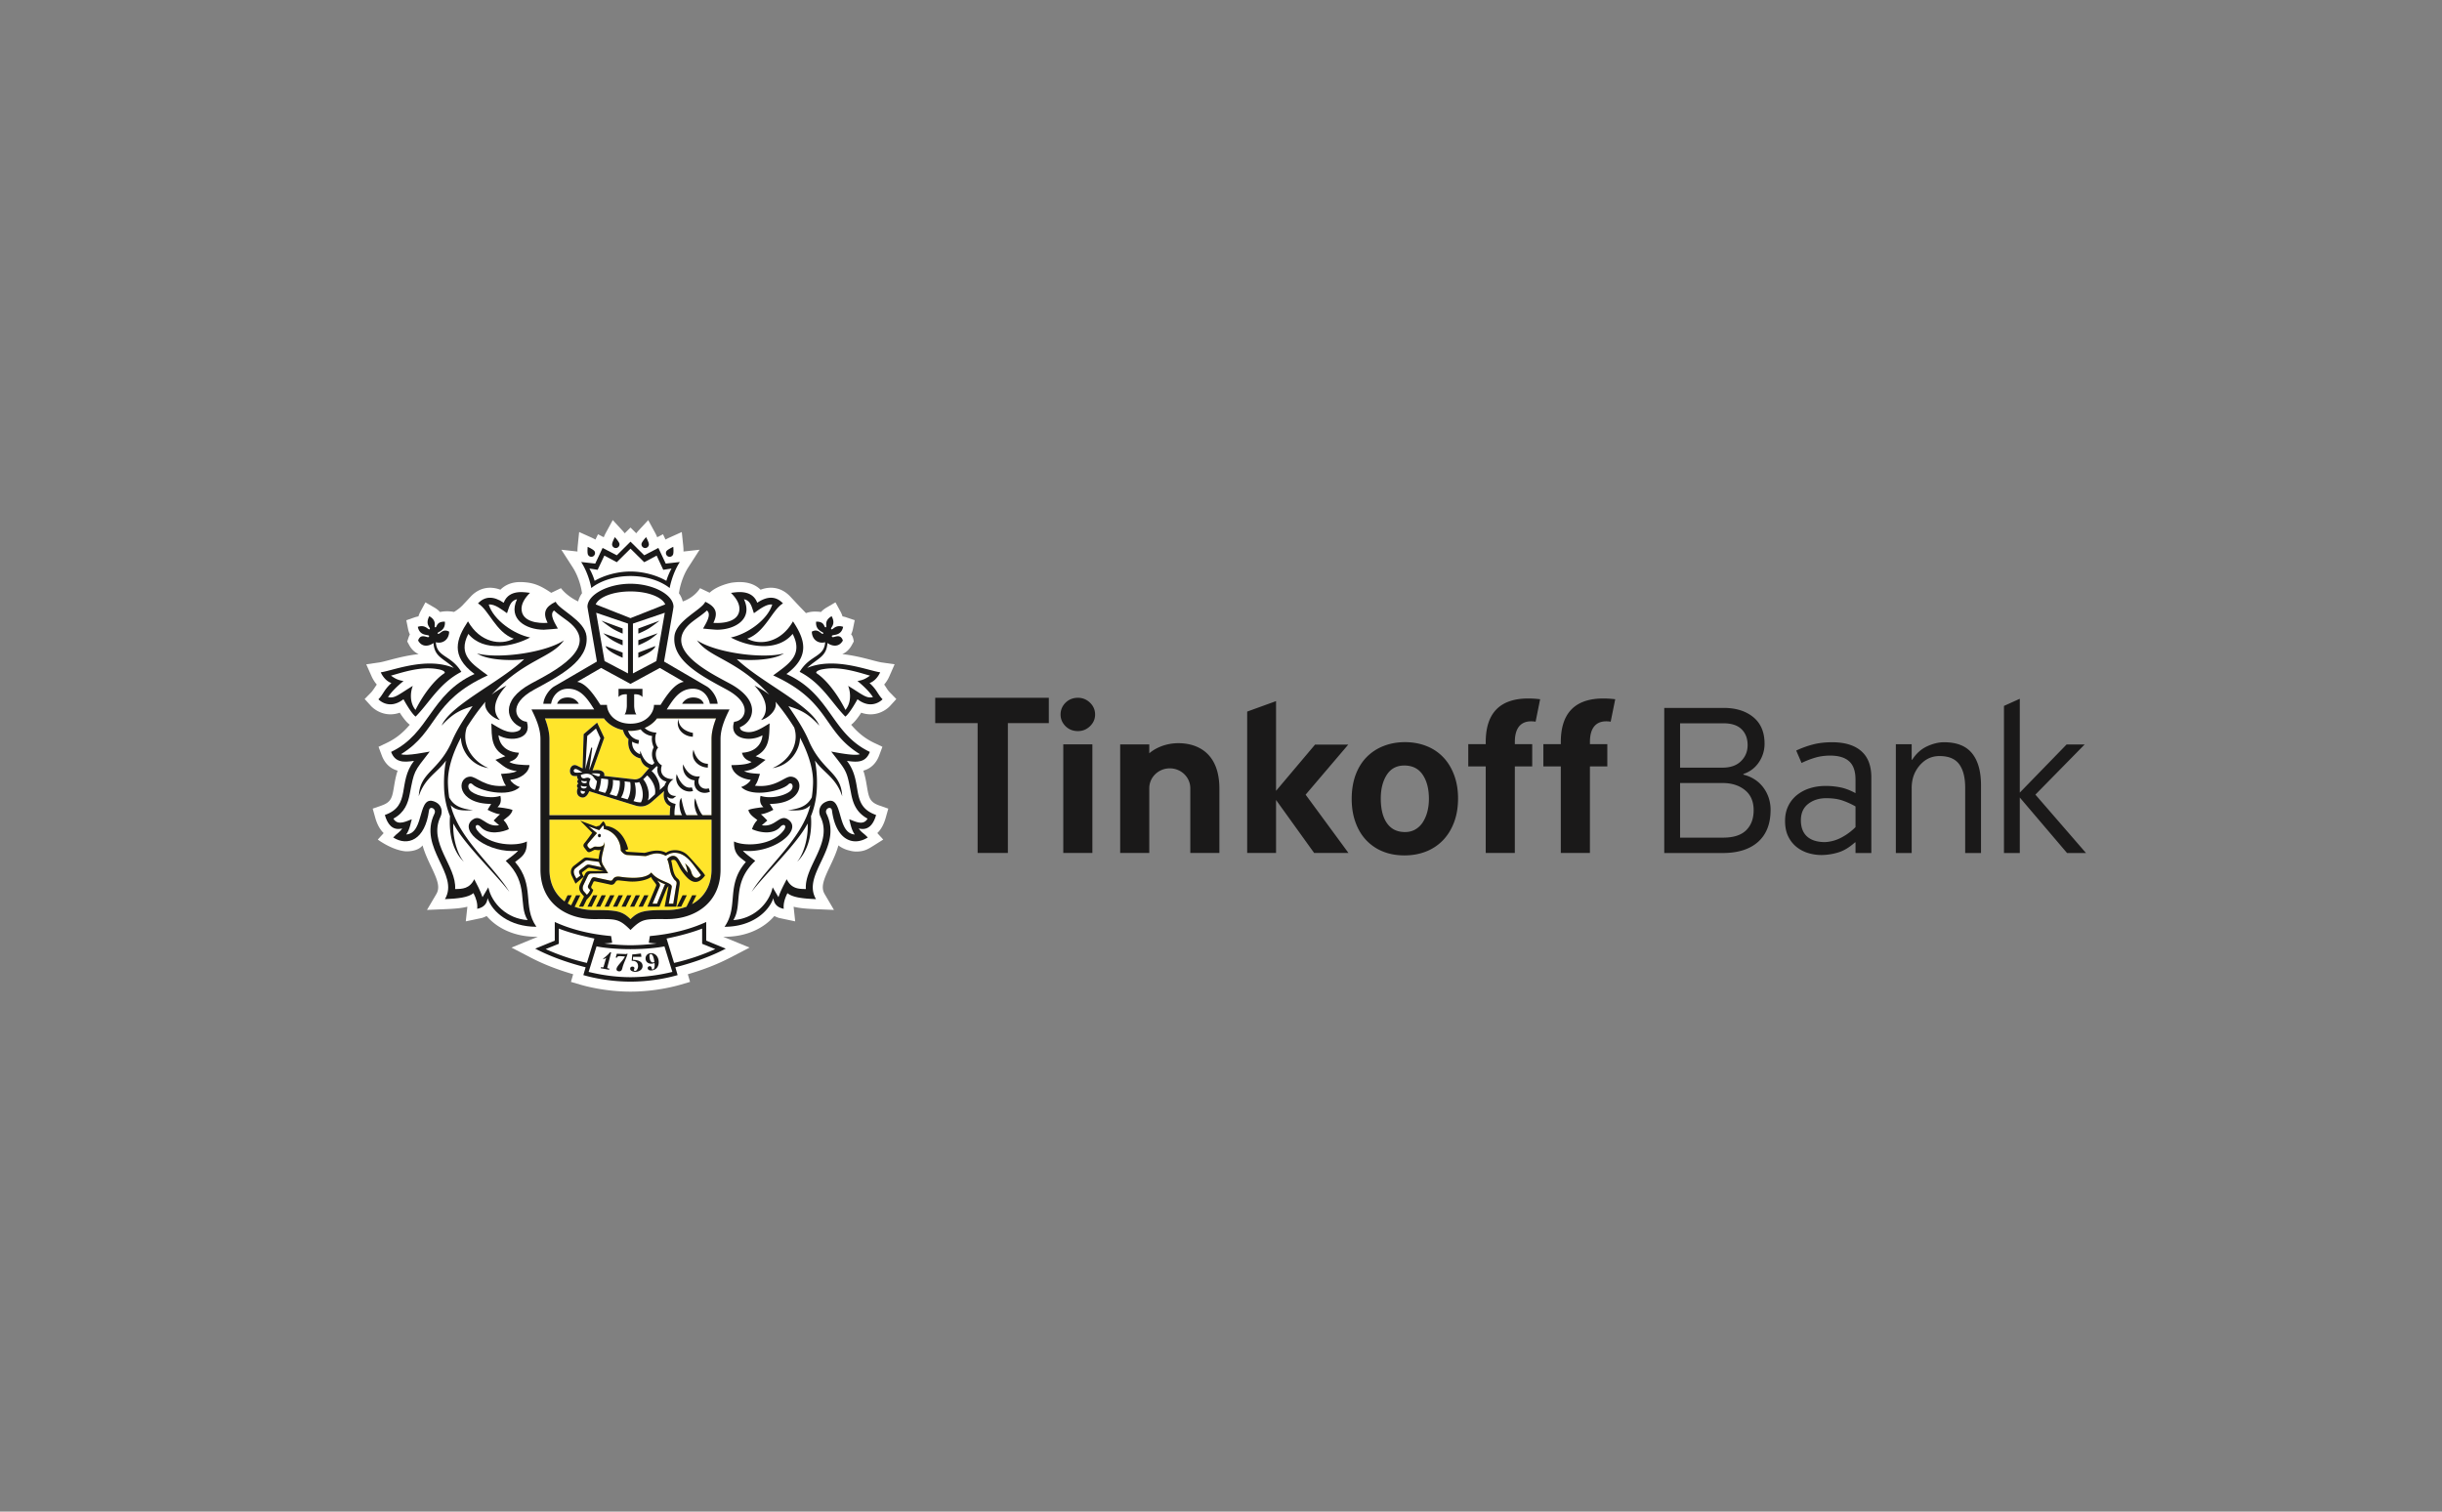 <svg xmlns="http://www.w3.org/2000/svg" width="378" height="234">
  <rect width="100%" height="100%" fill="#808080" stroke="none"/>
  <g fill="none" fill-rule="evenodd">
    <path d="M0 0h378v234H0z"/>
    <g fill-rule="nonzero">
      <path fill="#1A1919" d="M260.062 121.213v8.453h6.665c1.597 0 2.783-.379 3.558-1.138.775-.76 1.163-1.795 1.163-3.106 0-1.356-.451-2.398-1.354-3.122-.902-.725-2.048-1.087-3.437-1.087h-6.595zm0-9.247v6.866h6.577c1.223 0 2.175-.336 2.855-1.008.681-.671 1.022-1.497 1.022-2.476 0-1.025-.311-1.845-.935-2.46-.623-.615-1.557-.922-2.804-.922h-6.715zm14.008 13.412c0 2.142-.644 3.79-1.932 4.941-1.288 1.152-3.117 1.728-5.486 1.728h-9.041v-22.462h9.199c1.89 0 3.418.476 4.583 1.428 1.163.954 1.746 2.325 1.746 4.117a5.051 5.051 0 0 1-.872 2.858c-.581.873-1.383 1.482-2.406 1.826v.103a5.472 5.472 0 0 1 1.673.691c.518.323.967.726 1.346 1.21.379.484.673 1.025.88 1.625a5.88 5.88 0 0 1 .31 1.935zm13.146-.543a11.722 11.722 0 0 0-2.062-.931c-.687-.23-1.513-.345-2.474-.345-1.1 0-2.028.294-2.784.88-.755.586-1.134 1.432-1.134 2.536s.321 1.944.962 2.519c.642.575 1.57.863 2.784.863a6.003 6.003 0 0 0 2.56-.725 9.082 9.082 0 0 0 2.148-1.588v-3.209zm-3.623-9.936c1.955 0 3.456.453 4.503 1.363 1.047.908 1.57 2.271 1.57 4.088v11.697h-2.45v-1.656h-.069c-.897.805-1.789 1.334-2.674 1.587a9.236 9.236 0 0 1-2.536.38 7.096 7.096 0 0 1-2.001-.293 5.328 5.328 0 0 1-1.812-.928 4.73 4.73 0 0 1-1.311-1.634c-.334-.665-.5-1.479-.5-2.441 0-.826.155-1.571.465-2.236a4.883 4.883 0 0 1 1.312-1.703 5.986 5.986 0 0 1 2.001-1.083c.77-.252 1.616-.378 2.536-.378.736 0 1.478.073 2.226.219.747.147 1.535.446 2.363.898v-2.087c0-1.3-.326-2.244-.98-2.836-.652-.591-1.631-.888-2.937-.888-.825 0-1.592.104-2.302.311-.711.207-1.421.483-2.131.828l-.828-1.919a14.547 14.547 0 0 1 2.553-.933c.897-.238 1.898-.356 3.002-.356zm23.049 17.148h-2.45v-10.109c0-1.588-.311-2.801-.931-3.641-.622-.84-1.634-1.26-3.037-1.26-1.035 0-1.921.34-2.657 1.018a5.027 5.027 0 0 0-1.484 2.467 6.113 6.113 0 0 0-.172 1.484v10.041h-2.45v-16.838h2.45v2.38l.069.035c.619-.966 1.386-1.661 2.304-2.087.917-.426 1.8-.638 2.649-.638 1.948 0 3.387.569 4.316 1.707.928 1.139 1.393 2.79 1.393 4.951v10.49m8.419-9.04l7.625-7.764h-2.795l-7.245 7.453V108.17l-2.45 1.104v22.773h2.45v-8.592l7.315 8.592h2.933l-7.833-9.04m-170.296-11.068h6.563v20.099h4.682v-20.099h6.34v-3.921h-17.585v3.921m63.931 3.327h-5.138l-6.037 7.156v-13.889l-4.469 1.62v21.885h4.469v-8.2l5.896 8.2h5.314l-6.632-9.023 6.597-7.749m12.241 10.4a5.642 5.642 0 0 1-.712 1.636 3.373 3.373 0 0 1-1.159 1.102c-.465.265-.992.397-1.587.397-1.213 0-2.139-.456-2.781-1.36-.643-.906-.965-2.187-.965-3.843 0-1.467.312-2.686.927-3.648.623-.966 1.522-1.447 2.712-1.447 1.26 0 2.21.477 2.85 1.429.644.954.962 2.199.962 3.738 0 .711-.082 1.375-.247 1.996m2.471-8.438a7.18 7.18 0 0 0-2.603-1.739c-1.013-.402-2.122-.605-3.326-.605-1.205 0-2.314.203-3.328.605a7.46 7.46 0 0 0-2.62 1.721c-.728.747-1.297 1.667-1.7 2.755-.398 1.089-.601 2.326-.601 3.705 0 1.331.195 2.536.586 3.615.388 1.081.936 1.999 1.646 2.757a7.254 7.254 0 0 0 2.566 1.756c1.002.412 2.13.619 3.38.619 1.202 0 2.311-.202 3.328-.602a7.377 7.377 0 0 0 2.619-1.739c.732-.761 1.305-1.684 1.717-2.774.413-1.089.622-2.326.622-3.704 0-1.328-.203-2.537-.606-3.614-.399-1.079-.96-1.998-1.68-2.756m-56.55-9.211c-.765 0-1.404.257-1.921.759-.508.51-.77 1.12-.77 1.838 0 .694.262 1.29.77 1.803.517.504 1.156.757 1.921.757.717 0 1.338-.253 1.864-.757.527-.513.79-1.109.79-1.803 0-.718-.263-1.328-.79-1.838-.526-.502-1.147-.759-1.864-.759m-2.272 24.021h4.505v-16.814h-4.505zm18.439-16.97c-3.275-.242-5.127 1.548-5.127 1.548v-1.384h-4.505v16.806h4.505v-10.016c0-1.701 1.422-3.082 3.176-3.082 1.753 0 3.175 1.381 3.175 3.082v10.016h4.503v-9.946c0-5.271-3.06-6.827-5.727-7.024m46.953-.184v.311h-2.701v3.446h2.701v13.397h4.504s0-8.064.002-13.397h2.69v-3.446h-2.688v-.351c0-2.32 1.086-3.461 3.213-3.126l.701-3.478c-6.851-.817-8.422 2.829-8.422 6.644m11.622 0v.311h-2.699v3.446h2.699v13.397h4.507l.001-13.397h2.691v-3.446h-2.689v-.351c0-2.32 1.086-3.461 3.211-3.126l.703-3.478c-6.852-.817-8.424 2.829-8.424 6.644"/>
      <path fill="#D0D5D6" d="M75.579 137.357l-.9 1.527c-.321-1.006-.903-2.05-1.278-2.788-.72 1.486-1.861 1.516-2.958 1.524.242-3.561-4.229-7.142-2.264-11.204.392-.813.138-1.807-.709-2.233-3-1.524-1.611 4.798-4.609 4.988.574-.717.791-2.218.877-2.348-.638.166-2.166 1.136-2.852-.107 1.752-.954 2.256-2.389 2.531-3.83.349-1.823.509-2.667.864-3.417.369-.801.961-1.495 2.227-3.137-.3.046-3.675.756-4.431.402 5.833-3.582 4.518-8.138 13.416-12.199-2.332-1.732-4.719-3.113-3.008-6.424 2.437 2.928 7.069 1.915 9.57.554-2.472-.495-5.656-2.671-6.414-5.095.933-.144 2.139.866 2.834 1.337.334-.894.467-1.935 1.551-2.161-1.445 3.097 1.412 4.707 4.137 4.72.421 0 2.184-.175 2.184-.175-.28-.58-1.42-2.162-.591-2.803.666.626 1.46 1.125 2.185 1.68 5.298 4.1-2.519 7.902-5.717 9.627-5.019 2.712-3.676 5.937-1.579 6.762-.009.367-.234.528-.582.641-1.466.49-2.843-.556-4.012-1.227.071 2.024-.067 3.969 2.169 5.083l-1.542.564c1.326 1.006 1.729 1.54 3.326 1.748-.746.361-1.671.355-2.463.429.2.561.365 1.319.784 1.822-3.268.387-4.575-1.478-5.585-1.401-2.155.16-2.021 4.217 3.283 4.223l-.55.907s1.006.587 1.925.7c-.352.285-.693.67-.989.964l.847.729c-2.164.389-2.778-1.914-4.181-.803-2.142 1.697 2.58 5.28 7.108 4.745-.381.487-1.443 1.203-1.904 1.576 3.691 3.486 1.87 6.767 3.388 9.171-3.18-.211-5.537-2.546-6.088-5.071m4.148-3.92c1.024-.814 1.87-1.22 1.83-3.183-1.537.784-5.899.743-7.72-1.766-.516-.712.034-1.071.533-.51 1.246 1.414 3.556.773 4.399.364-.133-.484-.508-1.118-.823-1.389.315-.312 1.207-.772 1.391-1.568-.479-.259-2.329-.444-2.329-.444.298-.284.668-.685.447-1.744-1.89.581-4.225-.207-4.756-.908-.522-.687.012-1.332.448-.879.942.991 5.585 2.124 7.313.403-.642-.176-1.349-.75-1.478-1.104 1.598-.16 2.874-1.104 2.978-2.28-.884 0-2.553-.064-3.121-.492.767-.283 1.249-.561 1.491-1.418-2.923-.177-3.154-2.348-3.169-2.708 1.902 1.098 5.253.612 4.387-2.093-1.58-.084-3.178-2.647 1.177-5.004 3.957-2.14 8.46-4.45 8.064-8.254-.26-2.431-4.268-4.093-4.776-5.325-1.672.796-2.011 1.72-1.256 3.268 0 0-3.724.371-4.018-1.922-.129-1.029.558-1.992 1.295-2.726-.417 0-3.225-.751-4.071 1.536-1.576-1.074-2.92-1.035-3.981.098 1.692 1.006 2.741 4.449 5.537 5.466-1.99 1.08-5.207.626-7.085-2.687-1.776 2.677-2.798 5.327 1.01 8.156-6.933 3.157-6.883 9.186-12.913 12.06.613 1.643 1.903 1.643 3.545 1.386-2.608 3.389-.386 6.933-4.512 8.383.385 1.381 1.16 2.482 2.684 2.079-.434.676-.719.661-1.393 1.404 2.256 1.421 4.932.391 5.538-4.166.109-.813 1.23-.305.841.493-2.572 5.319 3.932 9.319 1.631 13.221 2.031-.085 3.574-.242 4.423-.929.413.819.66 1.63.572 2.429 1.12-.227 1.529-.893 1.606-1.649.735 2.139 3.36 4.428 7.563 4.428-2.229-3.173-.154-6.396-3.302-10.026"/>
      <path fill="#D0D5D6" d="M69.759 124.638c.765.799 1.695.881 3.457.769-1.936-.233-3.022-.704-3.696-1.989a18.707 18.707 0 0 1-.194-2.13c-.06-2.036.61-4.462 2.018-7.117-.01 1.666 1.312 4.285 4.257 4.721-2.65-1.158-4.205-3.766-3.358-6.288a38.345 38.345 0 0 1 1.87-2.717c.35-.447.689-.877 1.022-1.278-.357 1.288 1.201 2.618 2.243 2.84-.566-.551-1.777-2.342 1.021-5.335-.782.368-1.645.891-2.299 1.404 5.086-5.496 9.264-5.649 11.185-8.413-2.782 1.901-10.145 2.927-13.453 2.029 1.826 1.221 6.227 1.109 7.302.882-3.589 3.489-11.424 7.091-12.78 10.298 1.91-2.094 3.143-2.478 4.795-3.018-1.301 1.942-2.473 3.651-3.281 5.632-2.084 4.527-4.872 4.584-5.055 8.319.951-2.894 2.88-3.627 4.218-5.528-.237 1.214-.346 2.558-.304 4.113.047 1.689.385 3.173.922 4.5-.136 1.847.029 4.999 2.145 7.08-1.438-1.821-1.747-4.779-1.619-5.933 1.656 3.197 6.381 7.611 8.664 10.579-2.283-3.816-7.881-8.275-9.08-13.42m52.281-15.342c1.646.542 2.886.924 4.793 3.018-1.354-3.207-9.195-6.81-12.784-10.299 1.08.227 5.479.34 7.305-.881-3.305.898-10.671-.128-13.454-2.029 1.923 2.764 6.099 2.918 11.186 8.413a12.64 12.64 0 0 0-2.3-1.404c2.796 2.993 1.588 4.781 1.021 5.335 1.043-.222 2.599-1.55 2.244-2.84.334.401.676.831 1.022 1.278.7.924 1.318 1.834 1.869 2.717.848 2.522-.712 5.13-3.354 6.288 2.945-.435 4.267-3.055 4.252-4.721 1.408 2.655 2.083 5.081 2.019 7.117a18.723 18.723 0 0 1-.192 2.13c-.677 1.285-1.763 1.757-3.692 1.989 1.758.112 2.682.03 3.456-.769-1.203 5.145-6.8 9.602-9.084 13.42 2.284-2.968 7.003-7.382 8.664-10.579.129 1.154-.181 4.112-1.615 5.933 2.112-2.081 2.277-5.233 2.142-7.081.535-1.328.869-2.81.92-4.499.05-1.555-.067-2.899-.303-4.113 1.338 1.901 3.267 2.634 4.219 5.528-.18-3.735-2.969-3.792-5.057-8.319-.805-1.981-1.974-3.69-3.277-5.632"/>
      <path fill="#D0D5D6" d="M131.457 126.823c.08.13.292 1.631.867 2.349-3-.191-1.607-6.513-4.608-4.989-.847.426-1.1 1.42-.706 2.233 1.963 4.062-2.51 7.643-2.259 11.204-1.105-.008-2.253-.038-2.969-1.524-.37.738-.957 1.782-1.275 2.788l-.898-1.527c-.556 2.525-2.912 4.861-6.089 5.071 1.509-2.404-.303-5.685 3.387-9.171-.462-.37-1.521-1.089-1.904-1.576 4.531.535 9.253-3.048 7.107-4.745-1.401-1.111-2.019 1.192-4.178.803l.846-.729c-.295-.296-.641-.678-.99-.964.922-.113 1.925-.7 1.925-.7l-.55-.907c5.306-.006 5.432-4.063 3.286-4.223-1.009-.077-2.322 1.79-5.587 1.402.413-.504.582-1.264.785-1.823-.786-.074-1.72-.068-2.463-.429 1.597-.209 1.998-.742 3.324-1.748l-1.537-.564c2.232-1.114 2.096-3.06 2.162-5.083-1.164.673-2.547 1.717-4.007 1.227-.348-.113-.575-.274-.584-.641 2.097-.825 3.433-4.05-1.579-6.762-3.196-1.725-11.017-5.527-5.717-9.628.724-.554 1.514-1.053 2.181-1.679.831.641-.305 2.223-.59 2.803 0 0 1.762.177 2.18.177 2.732-.015 5.594-1.627 4.146-4.722 1.084.226 1.212 1.267 1.543 2.161.697-.471 1.905-1.481 2.84-1.337-.759 2.424-3.939 4.6-6.413 5.095 2.498 1.361 7.131 2.374 9.567-.554 1.711 3.311-.672 4.692-3.008 6.426 8.897 4.059 7.585 8.613 13.42 12.197-.754.354-4.136-.358-4.438-.402 1.273 1.642 1.866 2.336 2.235 3.137.353.75.509 1.592.858 3.417.279 1.441.783 2.876 2.532 3.828-.685 1.245-2.212.275-2.842.109m-.347-9.053c1.641.255 2.932.255 3.545-1.388-6.031-2.872-5.981-8.901-12.915-12.058 3.811-2.829 2.784-5.479 1.015-8.157-1.876 3.314-5.104 3.768-7.084 2.688 2.792-1.017 3.844-4.46 5.534-5.466-1.057-1.133-2.41-1.172-3.98-.098-.854-2.289-3.654-1.536-4.075-1.536.733.733 1.428 1.697 1.297 2.726-.29 2.293-4.016 1.924-4.016 1.924.75-1.55.417-2.474-1.255-3.27-.513 1.233-4.516 2.894-4.773 5.324-.401 3.805 4.103 6.115 8.06 8.255 4.355 2.357 2.756 4.92 1.179 5.004-.875 2.705 2.479 3.191 4.383 2.093-.009.36-.249 2.531-3.172 2.708.246.857.727 1.135 1.495 1.42-.573.426-2.238.49-3.123.49.107 1.176 1.383 2.118 2.981 2.277-.128.355-.837.931-1.478 1.107 1.727 1.721 6.367.588 7.312-.403.432-.453.963.192.449.878-.535.702-2.868 1.49-4.758.909-.217 1.059.149 1.46.444 1.744 0 0-1.849.185-2.327.444.18.796 1.078 1.256 1.392 1.568-.314.271-.688.905-.822 1.389.847.409 3.158 1.049 4.395-.364.505-.561 1.053-.203.541.51-1.826 2.509-6.185 2.549-7.725 1.766-.043 1.963.805 2.369 1.83 3.184-3.149 3.629-1.07 6.852-3.299 10.025 4.197 0 6.825-2.289 7.562-4.428.081.756.484 1.422 1.604 1.649-.086-.799.163-1.61.569-2.429.852.687 2.401.844 4.424.929-2.297-3.902 4.208-7.902 1.63-13.221-.383-.799.737-1.306.845-.493.603 4.557 3.282 5.587 5.54 4.166-.681-.743-.96-.728-1.393-1.404 1.519.403 2.295-.698 2.685-2.079-4.128-1.45-1.907-4.995-4.516-8.383m-41.988 16.595l1.24-.941c.22-.168.361-.274.615-.241l1.747.229c.095.42.374.83.374.83l-1.858-.392c-.263-.031-.34-.018-.588.159l-.879.665c-.174.138-.179.352-.081.565l.143.307-.616.465-.234-.443c-.239-.473-.255-.903.137-1.203m2.839-3.284l-.324.171c-.222.129-.336.187-.529-.056l-.141-.176c-.068-.083-.092-.292.052-.448l1.383-1.615-1.276-1.046 1.625.599.594-.741c.174.15.113.578.113.578.658 0 2.569.949 2.642 3.328 0 0 .431.639.982.673l2.815.17c.465 0 1.632-.889 3.132-.048.379-.23.785-.412 1.202-.458 1.32-.098 2.293.823 3.018 1.749a49.711 49.711 0 0 1 1.254 1.699c-.311.37-.62.495-.877.401-.392-.198-.516-.514-.64-.949-.197-.691-.958-1.282-.958-1.282.257.465.312.991.435 1.473-1.099-1.087-1.308-2.419-2.076-2.6-.342-.085-.735.059-1.105.487.389.898.37 1.943.766 2.639.302.523.364.569.501.684.325.233.139.65.09.956l-.417 2.614h-.701l.462-2.559c.141-.778-2.047-.778-3.167-2.264-.955 1.114-3.632.835-4.789.661-.467-.068-.922-.04-1.18.421-.149.26-.403.182-.556.144l-2.111-.456c-.371-.086-.531-.012-.696.328l-.424.875c-.093.205-.089.353.079.517l.202.215c-.12.422-.502.74-.502.74l-.462-.518c-.223-.262-.234-.644-.056-1.015l.683-1.424c.08-.156.224-.329.514-.329l2.613-.043-.801-1.302c-.597-.979.392-2.72.245-3.543-.074 1.104-1.406.599-1.614.75m10.872 6.023l-1.127 2.779h-.701l1.126-2.691c.117-.346-.104-.51-.385-.891a8.16 8.16 0 0 0 1.225.586c-.046.076-.098.121-.138.217m-13.748-.315l1.268-1.075-.193-.388c-.138-.273-.064-.294.084-.401l.666-.499c.156-.128.318-.113.511-.067l2.009.473h-2.12c-.493.032-.636.221-.809.582l-.148.3-.546 1.12c-.186.386-.281.899.205 1.482l.386.456-.781 1.584h.659l.539-1.101c.043-.039.843-.765 1.01-1.522-.228-.185-.393-.317-.266-.581l.246-.523c.078-.175.107-.247.34-.199l2.112.457c.263.07.649.186.93-.237.291-.443.329-.394.999-.326l1.077.113c1.472.14 2.941-.23 3.515-.683.199.458.597.808.784 1.163.068.131-.045.318-.137.55l-1.209 2.889h1.864l1.056-2.64c.098-.249.239-.451.351-.549l-.606 3.189h1.807l.482-3.16c.105-.698.043-.927-.293-1.213-.756-.636-.738-1.974-.982-2.787a.724.724 0 0 1 .455-.09c.395.04.69 1.045 1.155 1.691.924 1.302 2.193 2.739 3.641.715a4.783 4.783 0 0 0-.469-.642l-.404-.472c-.235-.263-1.358-1.545-1.823-2.008-1.063-1.067-2.693-.906-3.342-.388-1.472-.769-3.024.04-3.391.01l-2.534-.153a.5.5 0 0 1-.413-.243l.469-.155c-.441-1.834-1.549-3.371-3.484-3.633 0 0-.113-.58-.407-.692l-.578.682a1.888 1.888 0 0 0-.487.135l-2.47-.918 1.855 1.873s-.963 1.362-1.236 1.64c-.181.254-.163.454.039.699l.361.473c.187.242.389.235.686.082l.407-.211c.174-.149.772.144 1.025-.089a7.43 7.43 0 0 0-.282 1.454l-1.664-.201c-.365-.047-.529 0-.753.174l-1.419 1.093c-.464.357-.609.972-.32 1.569l.573 1.198m5.418-35.952c.678.468 1.876.968 1.876.968v-.798l-2.637-1.01s0 .323.761.84m1.876-.963v-.79l-2.994-1.071s.357.38 1.118.902c.678.466 1.876.959 1.876.959m0-1.802v-.8l-3.278-1.206s.641.52 1.402 1.038c.678.468 1.876.968 1.876.968"/>
      <path fill="#D0D5D6" d="M105.587 108.933h3.354c-.141-.485-.663-.976-1.64-.976-.927 0-1.481.534-1.714.976m-3.507-12.867l-3.272 1.206v.8s1.2-.499 1.873-.968c.763-.518 1.399-1.038 1.399-1.038m-.636 3.931l-2.636 1.01v.798s1.197-.5 1.874-.968c.762-.517.762-.84.762-.84m.355-1.984l-2.991 1.071v.79s1.2-.493 1.874-.959c.762-.522 1.117-.902 1.117-.902m-13.923 9.944c-.976 0-1.499.491-1.635.976h3.353c-.237-.442-.787-.976-1.718-.976"/>
      <path fill="#D0D5D6" d="M97.593 95.671l-5.384-2.127c.456-1.083 2.568-2.006 5.384-2.006 2.816 0 4.925.923 5.381 2.006l-5.381 2.127zm4.009 6.647l-3.632 1.908v-7.71l4.932-1.676-1.3 7.478zm4.244 3.215c-1.363.237-2.53 1.903-3.49 3.4l-.108.174h-1.022l-.001.177c-.109 1.157-1.206 2.73-3.634 2.73-1.121 0-1.965-.343-2.545-.811a2.983 2.983 0 0 1-.973-1.396 2.42 2.42 0 0 1-.11-.523l-.008-.177h-1.016l-.109-.174c-.964-1.497-2.133-3.163-3.488-3.4l3.703-2.148 4.548 2.472 4.544-2.472 3.709 2.148zm4.993 5.67c-.387 1.013-.702 2.108-.702 3.204v11.78h-1.37c-.621-.602-1.147-2.613-1.147-2.613-.34.727.049 2.188.415 2.613h-1.765c-.436-.59-.815-2.682-.815-2.682-.527.601-.193 2.23.134 2.682h-1.171c-.076-.836.163-1.748.163-1.748-.61-.113-1.264-.437-1.261-1.12.309.292.434.288.865.28l.499-.393c-1.655.052-1.729-1.76-.422-2.61-1.307.042-2.287-.735-1.808-2.128-.934-.482-1.262-2.058-.573-2.75-.499-.542-.582-1.601-.263-2.327-.659 0-1.402-.265-1.816-.715-.032.015-.069.026-.104.037.825-.337 1.522-.859 1.996-1.51h9.145zm-.699 23.4c0 2.458-1.135 4.322-3.022 5.359l.678-1.377h-.655l-.868 1.762c-.898.341-1.92.527-3.049.527-3.446 0-4.357.141-5.628 1.411-1.28-1.27-2.189-1.411-5.628-1.411-1.123 0-2.139-.184-3.038-.518h.026l.867-1.771h-.655l-.762 1.548a7.017 7.017 0 0 1-.529-.279l.629-1.269h-.649l-.467.946c-1.476-1.088-2.344-2.783-2.344-4.928v-7.724h25.094v7.724zm-17.082-14.106l1.059.13c.079.581-.073 1.564-.451 2.111l-1.024-.297c.272-.651.342-1.252.416-1.944zm-1.522-.776s.97-.047 1.244.057c.204.084.066.423-.194.387-.276-.034-1.05-.444-1.05-.444zm-.066-3.856l-.87 3.183.297-5.131 1.352-1.156.687 1.509-1.737 4.982.457-3.354c.045-.235-.147-.26-.186-.033zm-.669 5.303c-.458.186-.924-.064-.78-.361.211.195.803.1.803.1l-.023.261zm-.858.425c.21.205.849.128.849.128l.025.126c-.279.371-1.052.205-.874-.254zm-1.002-2.047c-.244-.163-.134-.518.137-.518.295.007.69.343 1.082.511 0 0-1.023.136-1.219.007zm.97 2.818s.294.126.664.154c-.043.202-.198.4-.45.343-.208-.046-.302-.306-.214-.497zm.688-1.921c-.492.159-.709-.195-.685-.496.961-.354 1.389-.126 1.672.055.26.163.473.625.823.917-.059.393-.181.965-.322 1.348-.983-.254-1.035-1.12-.666-1.65-.208-.241-.426-.302-.822-.174zm4.267.282l1.054.125c.103.582-.093 1.809-.491 2.397l-1.074-.31c.429-.564.587-1.566.511-2.212zm1.812.222l.87.11c.137.72.048 1.969-.412 2.682l-1.014-.296c.445-.601.651-1.841.556-2.496zm1.558.193h.019c.226.034.464-.003.681-.094.469.675.836 2.201.273 3.157a3.363 3.363 0 0 1-.925-.134l-.234-.07c.476-.741.404-2.042.186-2.859zm1.328-.513l.615-.603c.631.547 1.454 1.774 1.196 2.937l-.672.613a2.316 2.316 0 0 1-.426.325c.417-1.041-.117-2.637-.713-3.272zm3.618.346a2.029 2.029 0 0 0-.316.618l-.749.69c.15-1.097-.585-2.393-1.258-2.921l.799-.781.156.159c-.266.7.254 2.069 1.368 2.235zm-1.99-5.301c-.394.752-.354 1.619.108 2.405l-.307.302c-1.343-.165-1.873-2.169-1.873-2.169a3.416 3.416 0 0 0-.04.533c-.783-.289-1.281-.985-1.24-1.94.297.167.631.283.986.346l.09-.588c-.938-.163-1.486-.75-1.697-1.442a2.716 2.716 0 0 1-.125-.021c.165.015.331.028.502.028.555 0 1.084-.086 1.58-.231.39.555 1.082.952 1.777 1.03-.11.457-.057 1.034.239 1.747zm-7.702-4.469c.648.887 1.7 1.543 2.944 1.802.107.468.358.978.854 1.393-.205 1.377.387 2.663 1.869 3.006.154.7.591 1.231 1.32 1.484l-1.03 1.19c-.392.457-.906.604-1.333.549l-4.603-.523c.198-.512-.331-1.105-1.787-.851l1.81-5.056-1.106-2.349-2.091 1.785-.154 5.307-.887-.438c-1.172-.502-1.512 1.608-.401 1.617l.44.005c-.027.22.038.456.209.53-.209.089-.27.483-.007.621-.269.126-.301.526-.088.701-.233.388-.267 1.236.539 1.448.657.175 1.072-.538 1.211-.95l7.159 2.217c1.016.291 1.736.13 2.578-.61l1.869-1.634c-.233 1.068.15 2.032.963 2.35 0 0-.118.956-.079 1.39H85.046v-11.78c0-1.096-.316-2.191-.695-3.204h9.139zM92.281 94.84l4.927 1.676v7.71l-3.628-1.908-1.299-7.478zm11.971-.917c0-1.887-3.168-3.576-6.661-3.576-3.496 0-6.664 1.689-6.664 3.576l.074.458 1.39 8.009-6.603 3.85c-.705.413-1.585 1.551-1.697 2.693h1.205c.199-1.141 1.103-2.409 2.791-2.333 1.525.083 2.425 1.011 3.323 2.333l.231.351.333.523H82.26c.711 1.431 1.393 2.951 1.393 4.6v20.196c0 5.196 3.993 7.669 8.315 7.669 3.336 0 3.786-.15 5.628 1.69 1.836-1.84 2.283-1.69 5.628-1.69 4.321 0 8.313-2.473 8.313-7.669v-20.196c0-1.649.675-3.169 1.388-4.6h-9.719l.337-.523.232-.351c.891-1.322 1.796-2.25 3.321-2.333 1.68-.076 2.589 1.192 2.787 2.333h1.204c-.108-1.142-.993-2.28-1.693-2.693l-6.604-3.85 1.393-8.009.069-.458z"/>
      <path fill="#D0D5D6" d="M109.569 118.817l.008-.591c-1.809-.042-2.228-2.182-2.228-2.182-.528 1.574.855 2.746 2.22 2.773m-2.289 3.618l-.184-.56c-1.543.395-2.339-2.053-2.339-2.053-.498 1.78 1.228 3.039 2.523 2.613m1.073-2.27c-1.845.293-2.604-1.855-2.604-1.855-.204 1.169.554 2.354 1.773 2.481-.274 1.525 1.144 2.308 2.371 1.764l-.177-.53c-1.066.353-2.066-.7-1.363-1.86m-1.105-6.13l.015-.589c-2.436-.505-2.23-2.181-2.23-2.181-.527 1.579.854 2.745 2.215 2.77m-15.439 24.55l-.875 1.771h.658l.872-1.771h-.655m1.315 0l-.871 1.771h.661l.865-1.771h-.655m5.276 0l-.868 1.771h.652l.872-1.771H98.4m1.324 0l-.877 1.771h.659l.868-1.771h-.65m-2.641 0l-.874 1.771h.658l.871-1.771h-.655m7.705 1.771h.655l.872-1.771h-.657l-.87 1.771m-10.344-1.771l-.869 1.771h.657l.87-1.771h-.658m1.316 0l-.87 1.771h.661l.869-1.771h-.66m-2.984-9.511c-.12 0-.224.119-.224.271 0 .145.104.264.224.264.126 0 .23-.119.23-.264 0-.152-.104-.271-.23-.271m-.266-40.885l1.035-2.201 1.927 1.022 2.122-2.096 2.126 2.096 1.922-1.022 1.029 2.201 1.276-.198a10.043 10.043 0 0 0-.802 1.905c-1.396-.816-3.473-1.444-5.551-1.444-2.082 0-4.153.628-5.552 1.444a9.92 9.92 0 0 0-.806-1.905l1.274.198zm5.086.964c2.703 0 4.869.896 6.065 1.86 0 0 .358-2.148 1.568-4.033l-2.177.245-1.14-2.424-2.192 1.139-2.124-2.109-2.124 2.109-2.197-1.139-1.141 2.424-2.176-.245c1.214 1.885 1.567 4.033 1.567 4.033 1.195-.964 3.363-1.86 6.071-1.86z"/>
      <path fill="#D0D5D6" d="M99.818 84.814a.579.579 0 0 0 .624-.527c.031-.313-.431-1.159-.431-1.159s-.692.745-.714 1.064a.578.578 0 0 0 .521.622m3.569 1.296a.576.576 0 0 0 .779-.244c.151-.275.053-1.231.053-1.231s-.922.413-1.072.695a.586.586 0 0 0 .24.78m-8.022-1.296a.576.576 0 0 0 .526-.622c-.028-.319-.713-1.064-.713-1.064s-.461.846-.431 1.159a.576.576 0 0 0 .618.527m-3.566 1.296a.575.575 0 0 0 .237-.78c-.148-.282-1.069-.695-1.069-.695s-.095.956.058 1.231a.57.57 0 0 0 .774.244m39.493 20.05c.235.523.701 2.341-.414 3.727-1.269-2.539-3.017-4.712-4.428-5.65-.31-.199.169-.556 1.038-.67 2.635-.498 5.72.618 7.187 1.007-.683.514-1.24.741-1.936.829 1.067.894 1.842 1.651 2.396 2.494-1.038.258-1.617-.397-3.843-1.737m3.319-.431c.761-.27 1.349-.998 1.641-1.666-1.934-.281-7.075-2.438-11.299-.68 1.582-1.504 3.002-1.697 3.135-3.858.659.472 1.768.738 2.391-.388-.434-1.289-1.537-.245-1.689-.6-.217-.49 1.388.155 1.732-1.518-1.248-.429-1.621.59-1.843.354-.206-.226.793-.654.057-2.002-1.3.759-.622 1.616-.896 1.709-.334.134-.072-.913-1.506-.864-.141 1.54 1.35 1.591 1.102 1.836-.292.3-.681-.887-1.766-.286.02 1.245 1.025 1.927 2.068 1.634-.168 2.366-2.337 1.925-3.954 4.589 3.421 1.754 4.968 4.815 7.074 6.927.696-.49 1.886-2.687 1.886-2.687 2.278 1.766 3.882.008 3.882.008-.785-.803-.814-1.413-2.015-2.508m-37.652 41.964l-1.481-.056-.171.595.186.008c.061 0 .061-.115.114-.178.031-.023.299-.067.512-.045l.621.047c-.367.761-1.323 1.478-1.311 1.982.015.269.287.325.448.315.299-.009.395-.221.473-.544.179-.75.543-1.323.805-2.18l-.184.007-.012.049m1.011.884l.025-.456h1.288l-.067-.51c-.353.011-.87.127-1.347.13l-.087.996c.597-.026.986.234.986.86 0 .232-.153.669-.422.701a.274.274 0 0 1-.183-.044c-.13-.097.04-.202.04-.364 0-.205-.212-.279-.352-.254-.222.013-.303.156-.303.333 0 .368.544.469.78.469.528 0 1.139-.294 1.139-.893 0-.787-.88-.952-1.497-.968m3.088.407c-.457 0-.523-.715-.523-1.061 0-.099.091-.236.191-.236.418 0 .534.972.567 1.246a.664.664 0 0 1-.235.051m-.291-1.433c-.459 0-.839.344-.839.814 0 .742.796.986 1.387.704.073.576-.044.99-.263 1.004-.187 0-.16-.14-.187-.257-.049-.226-.224-.286-.408-.226-.192.055-.222.227-.189.353.086.293.447.3.619.278.761-.087 1.077-.649 1.077-1.274 0-.725-.414-1.396-1.197-1.396m-6.332-.152c-.068.083-.385.481-1.069.989l.056.103c.076-.042.196-.098.403-.222l-.403 1.406c-.021.077-.114.086-.16.077l-.241-.036-.044.167 1.308.234.039-.163-.225-.052c-.066-.019-.109-.065-.096-.141l.595-2.337-.163-.025"/>
      <path fill="#D0D5D6" d="M104.342 149.061l-1.16-3.776c2.47-.509 4.192-1.035 5.505-1.543v2.356l2.038.821a33.336 33.336 0 0 1-6.383 2.142m-6.746 2.206c-2.308 0-4.556-.345-6.482-.817l1.225-3.955c.813.187 2.842.436 5.257.436 2.415 0 4.437-.249 5.255-.436l1.227 3.955c-1.932.472-4.184.817-6.482.817m-13.139-4.348l2.043-.821v-2.356c1.312.508 3.035 1.034 5.505 1.543l-1.157 3.776a33.72 33.72 0 0 1-6.391-2.142m24.861-1.313v-2.886c-2.232 1.022-5.071 1.852-8.723 2.182l-.167 1.031c.312.043.703.082 1.23.114a34.287 34.287 0 0 1-4.062.278c-.961 0-2.706-.09-4.062-.278a16.33 16.33 0 0 0 1.225-.114l-.165-1.031c-3.654-.33-6.498-1.16-8.725-2.182v2.886l-3.027 1.244c2.241 1.167 4.823 2.118 7.803 2.887l-.351 1.209c1.71.499 4.438 1.009 7.302 1.009 2.861 0 5.591-.51 7.297-1.009l-.353-1.209c2.981-.769 5.565-1.72 7.807-2.887l-3.029-1.244m-49.267-37.709c.553-.843 1.323-1.6 2.399-2.491-.703-.091-1.254-.318-1.941-.832 1.469-.389 4.561-1.505 7.192-1.007.864.114 1.353.471 1.036.67-1.415.938-3.162 3.111-4.433 5.648-1.11-1.384-.644-3.202-.409-3.725-2.223 1.34-2.804 1.995-3.844 1.737m2.391.332s1.19 2.197 1.884 2.687c2.108-2.112 3.657-5.173 7.076-6.927-1.618-2.664-3.791-2.218-3.948-4.587 1.035.291 2.044-.394 2.065-1.636-1.089-.595-1.475.589-1.769.286-.244-.25 1.246-.296 1.103-1.835-1.436-.044-1.17.997-1.509.863-.269-.096.406-.952-.897-1.709-.732 1.354.269 1.775.061 2.002-.22.236-.597-.783-1.841-.354.336 1.673 1.946 1.028 1.728 1.518-.152.355-1.252-.687-1.684.602.618 1.124 1.73.858 2.384.388.136 2.168 1.555 2.347 3.141 3.856-4.224-1.758-9.366.398-11.306.681.295.667.883 1.395 1.642 1.66-1.195 1.105-1.223 1.712-2.011 2.511 0 0 1.601 1.76 3.881-.006m33.299-1.608v1.271c.441-.527 1.286-.425 1.286-.425v1.83s-.028.903-.347 1.294h1.832c-.319-.391-.349-1.294-.349-1.294v-1.83s.846-.102 1.284.425v-1.271h-3.706"/>
      <path fill="#FFFFFE" d="M137.722 107.167c-.222-.229-.356-.436-.54-.725a17.054 17.054 0 0 0-.317-.475c.319-.371.592-.799.796-1.268l.819-1.866-2.015-.29c-.341-.05-.889-.194-1.528-.362-1.237-.324-2.821-.74-4.553-.921.592-.26 1.092-.726 1.443-1.358l.331-.597s-.088-.837-.414-1.1c.126-.259.219-.545.285-.857l.273-1.336-1.288-.441a3.494 3.494 0 0 0-.598-.151 4.105 4.105 0 0 0-.328-.776l-.765-1.402-1.38.808a3.705 3.705 0 0 0-.868.689 3.631 3.631 0 0 0-.658-.057s-.785-.088-1.657.227l-1.113-1.153-1.316-1.406c-1.23-1.318-2.898-1.707-4.6-1.06-.649-.647-1.662-1.185-3.233-1.185-.532 0-.999.064-1.276.101 0 0-2.164.394-3.379 1.549l-1.477-.702c-.989 1.556-2.681 2.051-2.681 2.051a3.663 3.663 0 0 0-.594-1.268l.097-.55c0-.016.331-1.875 1.344-3.449l1.76-2.74-2.494.28a7.14 7.14 0 0 0-.04-.886l-.223-2.133-1.955.882a8.48 8.48 0 0 0-.566.284l-.386-.823-.895.465a7.14 7.14 0 0 0-.363-.759l-1.032-1.891-1.465 1.579c-.15.163-.276.312-.387.456l-.889-.884-.894.888a6.258 6.258 0 0 0-.384-.454l-1.468-1.594-1.035 1.901c-.158.29-.271.536-.361.758l-.893-.464-.388.822a10.573 10.573 0 0 0-.567-.286l-1.962-.882-.217 2.14a6.854 6.854 0 0 0-.039.881l-2.498-.28 1.766 2.742c1.016 1.572 1.34 3.428 1.341 3.442l.093.55a3.679 3.679 0 0 0-.596 1.273s-1.597-.683-2.666-2.053l-1.506.718c-1.719-1.16-2.784-1.612-4.636-1.664-1.572-.043-2.585.538-3.232 1.184-1.704-.645-3.368-.254-4.594 1.061 0 0-.807.876-1.318 1.406-.511.532-1.262.971-1.262.971s-1.07-.24-2.169.014a3.697 3.697 0 0 0-.876-.694l-1.383-.805-.761 1.41a3.949 3.949 0 0 0-.322.768 3.528 3.528 0 0 0-.599.151l-1.279.441.268 1.328c.064.32.157.606.285.866-.074.141-.14.293-.195.453l-.216.645.329.597c.348.631.847 1.099 1.44 1.359-1.732.181-3.317.597-4.557.922-.636.168-1.187.312-1.527.363l-2.025.292.461 1.042.368.829c.209.464.481.892.801 1.26-.119.17-.632.969-.856 1.198l-1.022 1.042.982 1.083c.122.133 1.222 1.286 3.003 1.288.486 0 .97-.085 1.449-.254.475.743 1.036 1.494 1.553 1.864-.946 1.113-2.024 2.077-3.557 2.807l-1.282.611.549 1.464c.36.883 1.057 1.854 2.408 2.225-.289.863-.429 1.685-.551 2.413-.289 1.734-.411 2.452-1.938 2.988l-1.371.48.392 1.398c.318 1.139.79 1.893 1.306 2.388l-.911 1.003s2.163 1.62 4.282 1.818c.03.004 1.839.119 2.65-.915.325 1.172.839 2.253 1.304 3.235.958 2.014 1.468 3.208.826 4.295l-1.447 2.456 2.848-.119c1.243-.052 2.399-.126 3.397-.374 0 .055-.003.105-.009.156l-.233 2.109 2.495-.526c.264-.079.508-.181.734-.303 1.546 1.806 4.169 3.217 7.707 3.217h.207l-4.067 1.67 2.96 1.541c1.95 1.015 4.117 1.866 6.588 2.586l-.345 1.184 1.487.435c.858.253 3.958 1.074 7.734 1.074s6.873-.823 7.733-1.074l1.483-.435-.344-1.182c2.474-.722 4.642-1.573 6.592-2.588l2.962-1.541-4.07-1.67h.205c3.535 0 6.159-1.411 7.704-3.217.224.119.471.224.732.303l2.494.526-.228-2.107a1.57 1.57 0 0 1-.008-.157c.997.247 2.154.321 3.396.373l2.844.119-1.442-2.454c-.643-1.089-.132-2.282.824-4.296.466-.98.979-2.063 1.305-3.236a4.382 4.382 0 0 0 1.726.799s.456.137.893.148c1.26.038 1.886-.319 2.752-.864l1.57-.988-.919-1.004c.515-.495.987-1.248 1.306-2.381l.396-1.402-1.375-.48c-1.528-.536-1.647-1.254-1.939-2.987-.124-.729-.259-1.551-.551-2.414 1.35-.372 2.046-1.344 2.406-2.225l.548-1.466-1.28-.609c-1.535-.73-2.612-1.694-3.559-2.807.519-.371 1.08-1.123 1.558-1.864.476.169.958.252 1.446.254 1.781 0 2.884-1.154 3.004-1.286l.982-1.082-1.02-1.044"/>
      <path fill="#FFE52B" d="M97.596 142.288c-1.279-1.271-2.189-1.411-5.634-1.411-4.114 0-6.911-2.412-6.911-6.27v-7.72h25.087v7.72c0 3.858-2.791 6.27-6.914 6.27-3.446 0-4.357.14-5.628 1.411m-12.545-16.094v-11.777c0-1.097-.317-2.192-.697-3.202h9.138c.839 1.151 2.36 1.923 4.104 1.923 1.738 0 3.259-.772 4.099-1.923h9.14c-.388 1.01-.7 2.105-.7 3.202v11.777H85.051"/>
      <path fill="#FFFFFE" d="M86.503 143.745v2.353l-2.04.821a33.57 33.57 0 0 0 6.386 2.141l1.159-3.772c-2.471-.511-4.193-1.038-5.505-1.543m11.093 3.186c-2.414 0-4.444-.249-5.255-.438l-1.224 3.957c1.923.472 4.174.817 6.479.817 2.298 0 4.548-.345 6.48-.817l-1.228-3.957c-.815.189-2.837.438-5.252.438m11.088-3.186c-1.312.505-3.032 1.032-5.503 1.543l1.161 3.772a33.343 33.343 0 0 0 6.381-2.141l-2.039-.821v-2.353m-30.277-37.619c-2.8 2.993-1.588 4.783-1.022 5.335-1.043-.224-2.598-1.552-2.244-2.838-.332.398-.67.829-1.021 1.274a38.875 38.875 0 0 0-1.868 2.716c-.849 2.523.708 5.13 3.355 6.285-2.944-.432-4.264-3.051-4.255-4.717-1.407 2.656-2.077 5.08-2.016 7.116.027.756.092 1.465.191 2.13.676 1.283 1.762 1.754 3.695 1.988-1.759.111-2.687.029-3.454-.771 1.199 5.145 6.794 9.601 9.074 13.417-2.28-2.966-7.003-7.381-8.658-10.576-.128 1.154.18 4.112 1.618 5.931-2.116-2.079-2.28-5.233-2.144-7.077a12.817 12.817 0 0 1-.921-4.5c-.043-1.553.067-2.898.303-4.11-1.336 1.9-3.266 2.633-4.217 5.524.185-3.731 2.971-3.789 5.054-8.315.808-1.981 1.979-3.689 3.279-5.63-1.65.54-2.884.925-4.792 3.016 1.355-3.205 9.187-6.807 12.774-10.295-1.075.228-5.475.339-7.3-.88 3.309.897 10.671-.128 13.451-2.029-1.92 2.761-6.097 2.917-11.183 8.408a13.093 13.093 0 0 1 2.301-1.402m3.822-.318c3.198-1.726 11.012-5.525 5.715-9.623-.723-.556-1.516-1.056-2.185-1.68-.827.638.311 2.22.594 2.8 0 0-1.763.178-2.186.178-2.724-.012-5.582-1.625-4.135-4.719-1.084.224-1.218 1.265-1.549 2.16-.695-.471-1.903-1.481-2.834-1.339.757 2.421 3.942 4.602 6.412 5.097-2.5 1.36-7.13 2.372-9.567-.556-1.711 3.308.673 4.692 3.006 6.425-8.891 4.057-7.58 8.609-13.413 12.192.758.355 4.131-.358 4.431-.401-1.267 1.643-1.858 2.337-2.228 3.134-.353.75-.514 1.595-.864 3.418-.275 1.441-.777 2.876-2.528 3.829.686 1.242 2.211.272 2.849.106-.087.13-.3 1.629-.874 2.349 2.996-.193 1.609-6.51 4.608-4.989.845.426 1.099 1.42.708 2.234-1.968 4.061 2.506 7.641 2.262 11.2 1.1-.009 2.239-.038 2.959-1.524.373.741.955 1.782 1.278 2.788l.897-1.526c.551 2.524 2.906 4.859 6.088 5.067-1.518-2.401.3-5.682-3.386-9.168.458-.37 1.521-1.086 1.901-1.573-4.526.532-9.248-3.048-7.105-4.747 1.403-1.11 2.015 1.194 4.179.807l-.846-.731c.298-.293.636-.677.988-.964-.918-.112-1.923-.7-1.923-.7l.548-.906c-5.301-.006-5.437-4.061-3.283-4.223 1.013-.074 2.32 1.79 5.584 1.403-.418-.504-.584-1.262-.782-1.824.789-.073 1.716-.066 2.46-.428-1.594-.207-1.998-.74-3.323-1.746l1.542-.564c-2.235-1.114-2.099-3.058-2.168-5.083 1.168.673 2.544 1.716 4.01 1.23.349-.117.573-.278.581-.642-2.096-.824-3.437-4.05 1.579-6.761m43.918 11.921c.235 1.212.354 2.558.303 4.11a12.93 12.93 0 0 1-.921 4.5c.137 1.844-.028 4.998-2.142 7.077 1.434-1.821 1.744-4.777 1.618-5.931-1.662 3.195-6.38 7.61-8.663 10.576 2.283-3.816 7.88-8.274 9.08-13.417-.772.8-1.694.882-3.455.772 1.931-.235 3.014-.706 3.691-1.989.101-.665.167-1.374.193-2.131.064-2.035-.61-4.459-2.017-7.115.014 1.666-1.307 4.285-4.254 4.719 2.643-1.157 4.202-3.764 3.354-6.287a36.584 36.584 0 0 0-1.867-2.716 45.764 45.764 0 0 0-1.022-1.274c.354 1.286-1.201 2.614-2.244 2.838.567-.552 1.775-2.342-1.02-5.335.784.37 1.648.893 2.3 1.402-5.085-5.491-9.258-5.646-11.186-8.408 2.785 1.901 10.148 2.927 13.453 2.029-1.824 1.219-6.225 1.108-7.302.88 3.586 3.488 11.425 7.09 12.777 10.294-1.906-2.09-3.146-2.475-4.789-3.014 1.3 1.941 2.469 3.648 3.274 5.628 2.088 4.527 4.875 4.584 5.058 8.318-.952-2.895-2.881-3.626-4.219-5.526m5.612 5.165c-.35-1.824-.507-2.668-.861-3.416-.366-.799-.959-1.493-2.233-3.136.302.043 3.682.756 4.437.401-5.833-3.583-4.522-8.135-13.416-12.192 2.336-1.733 4.717-3.116 3.009-6.427-2.437 2.93-7.07 1.918-9.567.558 2.475-.495 5.655-2.674 6.412-5.097-.935-.142-2.142.868-2.837 1.337-.331-.893-.46-1.935-1.544-2.161 1.448 3.097-1.413 4.71-4.145 4.722-.417 0-2.179-.178-2.179-.178.283-.58 1.419-2.162.589-2.8-.667.624-1.456 1.124-2.181 1.68-5.3 4.098 2.522 7.899 5.717 9.623 5.009 2.711 3.675 5.935 1.579 6.761.006.364.233.525.582.642 1.459.486 2.84-.557 4.005-1.23-.067 2.023.073 3.969-2.163 5.083l1.538.564c-1.327 1.006-1.726 1.539-3.32 1.746.74.362 1.674.355 2.46.429-.202.56-.373 1.319-.785 1.823 3.267.387 4.578-1.477 5.585-1.403 2.146.162 2.02 4.217-3.284 4.223l.55.908s-1.003.586-1.925.698c.35.287.695.67.99.964l-.846.731c2.159.387 2.777-1.917 4.178-.807 2.143 1.699-2.577 5.279-7.106 4.747.382.486 1.442 1.203 1.904 1.575-3.689 3.484-1.877 6.765-3.386 9.169 3.174-.211 5.53-2.546 6.088-5.07l.896 1.526c.321-1.006.909-2.047 1.276-2.788.716 1.486 1.862 1.516 2.966 1.524-.25-3.559 4.222-7.139 2.259-11.2-.392-.812-.139-1.808.706-2.234 3.002-1.521 1.609 4.796 4.608 4.989-.574-.72-.788-2.219-.869-2.349.634.166 2.156 1.139 2.843-.107-1.748-.952-2.251-2.389-2.53-3.828"/>
      <path fill="#FFFFFE" d="M101.694 111.215c-.839 1.151-2.362 1.923-4.098 1.923-.404 0-.796-.044-1.165-.117.103.475.348.964.854 1.387-.206 1.377.39 2.666 1.868 3.005.158.701.591 1.233 1.323 1.484l-1.029 1.19c-.397.456-.915.601-1.333.549l-4.601-.524c.199-.511-.333-1.102-1.79-.848l1.806-5.059-1.101-2.347-2.088 1.785-.154 5.306-.899-.438c-1.159-.504-1.5 1.608-.397 1.617l.445.005c-.03.217.04.457.212.534-.208.084-.272.477-.01.615-.263.127-.301.528-.088.701-.227.391-.27 1.235.535 1.449.664.173 1.079-.538 1.215-.951l7.16 2.218c1.007.291 1.735.127 2.576-.611l1.869-1.634c-.235 1.068.148 2.032.961 2.35 0 0-.13.979-.079 1.386l2.504.004h3.945v-11.775c0-1.098.312-2.194.7-3.204h-9.141M90.97 131.029l.139.175c.195.24.308.183.531.055l.325-.172c.204-.153 1.536.354 1.612-.753.147.827-.837 2.567-.245 3.54l.799 1.31-2.612.037c-.286 0-.435.172-.514.33l-.683 1.417c-.176.372-.165.762.06 1.02l.462.52s.378-.322.5-.741l-.205-.211c-.169-.164-.169-.315-.076-.519l.421-.873c.163-.343.327-.416.698-.33l2.111.456c.156.037.405.113.555-.145.257-.459.716-.489 1.179-.419 1.159.174 3.834.451 4.789-.663 1.12 1.487 3.31 1.487 3.165 2.265l-.462 2.557h.697l.423-2.613c.048-.304.235-.723-.093-.957-.134-.105-.196-.157-.501-.681-.398-.697-.377-1.74-.762-2.637.364-.429.758-.575 1.102-.496.771.189.981 1.52 2.077 2.607-.125-.483-.177-1.013-.437-1.472 0 0 .761.59.957 1.28.125.434.252.749.641.949.259.094.566-.031.875-.401 0 0-.723-1.027-1.252-1.699-.725-.924-1.695-1.849-3.017-1.742-.415.035-.818.224-1.2.451-1.5-.84-2.666.049-3.131.049l-2.81-.167c-.554-.035-.989-.676-.989-.676-.072-2.378-1.982-3.326-2.641-3.326 0 0 .062-.429-.112-.578l-.588.737-1.629-.594 1.277 1.046-1.386 1.611c-.142.159-.12.367-.05.453"/>
      <path fill="#FFFFFE" d="M89.125 134.37c-.392.304-.376.729-.138 1.203l.236.44.614-.468-.139-.302c-.099-.212-.096-.428.078-.564l.879-.664c.247-.18.324-.199.588-.161l1.858.391s-.28-.41-.376-.827l-1.749-.231c-.248-.032-.397.075-.614.238l-1.237.945m11.88 5.515h.701l1.126-2.778c.04-.095.093-.139.136-.218a8.182 8.182 0 0 1-1.224-.584c.283.379.504.542.387.891l-1.126 2.689m-2.197-38.863l2.633-1.01s0 .323-.759.838c-.675.468-1.874.967-1.874.967v-.795zm0-1.925l2.991-1.068s-.358.379-1.117.9c-.675.464-1.874.963-1.874.963v-.795zm0-1.809l3.272-1.206s-.639.518-1.398 1.038c-.675.468-1.874.966-1.874.966v-.798zm2.792 5.044l1.3-7.477-4.927 1.674v7.712l3.627-1.909z"/>
      <path fill="#FFFFFE" d="M92.831 108.947l.11.172h1.014l.011.177c.013.169.05.344.107.521.157.484.469.989.973 1.398.582.469 1.424.811 2.545.811 2.428 0 3.525-1.572 3.631-2.73l.006-.177h1.019l.108-.172c.958-1.499 2.127-3.164 3.488-3.4l-3.706-2.15-4.544 2.472-4.547-2.472-3.701 2.15c1.355.236 2.523 1.901 3.486 3.4"/>
      <path fill="#FFFFFE" d="M96.379 99.097v.795s-1.197-.497-1.871-.963c-.765-.522-1.12-.9-1.12-.9l2.991 1.068zm0-1.809v.798s-1.197-.498-1.871-.966c-.765-.521-1.405-1.038-1.405-1.038l3.276 1.206zm0 4.53s-1.197-.5-1.871-.966c-.765-.516-.765-.84-.765-.84l2.636 1.01v.796zm.829 2.423v-7.712l-4.922-1.675 1.295 7.478 3.627 1.909zm.386-12.685c-2.816 0-4.926.923-5.384 2.004l5.384 2.127 5.38-2.127c-.457-1.081-2.565-2.004-5.38-2.004m.002-3.086c2.075 0 4.151.628 5.549 1.444a9.616 9.616 0 0 1 .802-1.903l-1.276.196-1.029-2.201-1.925 1.023-2.121-2.097-2.124 2.097-1.924-1.023-1.038 2.201-1.273-.196c.333.615.574 1.151.807 1.903 1.4-.816 3.47-1.444 5.552-1.444m35.132 16.948c.697-.09 1.255-.32 1.937-.831-1.47-.391-4.552-1.504-7.183-1.005-.87.114-1.351.467-1.041.668 1.413.937 3.159 3.11 4.428 5.647 1.115-1.384.647-3.204.414-3.725 2.225 1.341 2.806 1.993 3.84 1.738-.55-.844-1.328-1.603-2.395-2.492m-68.413 4.479c1.27-2.537 3.017-4.71 4.433-5.647.315-.201-.173-.554-1.037-.668-2.634-.499-5.722.614-7.192 1.005.689.511 1.24.741 1.941.831-1.071.891-1.846 1.648-2.396 2.492 1.039.255 1.618-.397 3.84-1.739-.23.524-.7 2.342.411 3.726"/>
      <path fill="#1A1919" d="M75.585 137.361l-.897 1.526c-.323-1.006-.905-2.047-1.278-2.788-.72 1.486-1.859 1.516-2.959 1.524.244-3.559-4.23-7.139-2.262-11.2.392-.812.137-1.808-.708-2.234-2.999-1.521-1.612 4.796-4.608 4.989.574-.72.787-2.219.874-2.349-.638.166-2.163 1.139-2.849-.106 1.751-.953 2.253-2.388 2.529-3.829.349-1.823.51-2.668.863-3.416.37-.799.961-1.493 2.228-3.136-.3.043-3.673.756-4.432.401 5.834-3.583 4.521-8.135 13.414-12.192-2.332-1.733-4.716-3.116-3.006-6.425 2.437 2.928 7.067 1.916 9.567.556-2.47-.495-5.655-2.674-6.411-5.097.93-.142 2.138.868 2.831 1.339.334-.896.467-1.936 1.551-2.16-1.447 3.094 1.411 4.707 4.135 4.719.423 0 2.186-.178 2.186-.178-.283-.58-1.421-2.162-.594-2.8.669.624 1.462 1.124 2.185 1.68 5.297 4.098-2.519 7.899-5.717 9.623-5.014 2.711-3.673 5.937-1.577 6.761-.008.364-.232.525-.581.642-1.466.486-2.842-.558-4.01-1.23.069 2.025-.069 3.969 2.168 5.083l-1.542.561c1.325 1.009 1.729 1.542 3.323 1.749-.744.362-1.669.355-2.46.429.199.561.364 1.319.782 1.823-3.264.387-4.571-1.477-5.584-1.403-2.154.162-2.018 4.217 3.283 4.223l-.55.908s1.004.586 1.925.698c-.352.285-.69.671-.988.964l.847.731c-2.165.387-2.777-1.917-4.18-.807-2.143 1.699 2.579 5.279 7.105 4.747-.38.487-1.443 1.203-1.901 1.575 3.686 3.484 1.868 6.765 3.385 9.169-3.181-.213-5.535-2.546-6.087-5.07m4.147-3.92c1.025-.812 1.873-1.218 1.83-3.183-1.538.786-5.897.744-7.718-1.763-.515-.714.036-1.072.532-.511 1.246 1.414 3.557.774 4.399.366-.133-.488-.508-1.12-.823-1.391.315-.31 1.208-.772 1.389-1.567-.477-.258-2.326-.444-2.326-.444.297-.287.667-.685.446-1.744-1.89.581-4.223-.208-4.755-.907-.521-.688.011-1.332.45-.877.94.988 5.582 2.122 7.308.402-.64-.177-1.349-.751-1.475-1.106 1.597-.16 2.871-1.103 2.977-2.278-.884 0-2.554-.064-3.122-.492.766-.283 1.25-.56 1.492-1.418-2.921-.177-3.153-2.347-3.169-2.706 1.902 1.097 5.253.608 4.387-2.093-1.583-.085-3.178-2.646 1.175-4.998 3.959-2.144 8.458-4.454 8.06-8.255-.259-2.434-4.265-4.093-4.773-5.324-1.672.796-2.008 1.72-1.253 3.267 0 0-3.726.37-4.02-1.922-.127-1.028.559-1.99 1.297-2.724-.419 0-3.225-.751-4.071 1.535-1.573-1.074-2.918-1.034-3.978.099 1.69 1.003 2.737 4.447 5.533 5.463-1.989 1.078-5.205.627-7.081-2.685-1.776 2.675-2.798 5.325 1.01 8.153-6.932 3.155-6.881 9.183-12.91 12.056.612 1.641 1.901 1.641 3.544 1.384-2.607 3.387-.385 6.932-4.513 8.381.388 1.381 1.163 2.485 2.684 2.081-.432.674-.717.661-1.391 1.402 2.256 1.421 4.931.392 5.537-4.166.107-.815 1.228-.305.841.494-2.572 5.316 3.931 9.316 1.63 13.217 2.029-.085 3.574-.244 4.419-.927.415.817.663 1.628.574 2.427 1.121-.227 1.528-.89 1.605-1.652.736 2.143 3.36 4.431 7.559 4.431-2.228-3.174-.153-6.397-3.3-10.025"/>
      <path fill="#1A1919" d="M69.768 124.644c.767.8 1.695.882 3.454.772-1.933-.235-3.019-.706-3.696-1.989a19.341 19.341 0 0 1-.19-2.13c-.061-2.036.609-4.46 2.016-7.116-.009 1.665 1.31 4.284 4.255 4.719-2.647-1.157-4.204-3.764-3.355-6.287a38.875 38.875 0 0 1 1.868-2.716c.349-.445.689-.875 1.021-1.274-.354 1.285 1.201 2.614 2.241 2.837-.563-.551-1.775-2.341 1.023-5.334a13.15 13.15 0 0 0-2.299 1.402c5.083-5.491 9.263-5.646 11.183-8.408-2.78 1.901-10.142 2.927-13.451 2.029 1.825 1.219 6.225 1.108 7.3.88-3.587 3.488-11.419 7.09-12.775 10.295 1.907-2.093 3.143-2.476 4.793-3.015-1.3 1.941-2.471 3.648-3.279 5.629-2.083 4.526-4.869 4.584-5.054 8.317.951-2.893 2.879-3.627 4.217-5.526-.236 1.212-.346 2.558-.304 4.11a12.84 12.84 0 0 0 .922 4.5c-.136 1.844.028 4.998 2.144 7.077-1.438-1.819-1.746-4.777-1.618-5.931 1.655 3.195 6.378 7.61 8.66 10.576-2.282-3.816-7.877-8.272-9.076-13.417m52.268-15.335c1.642.539 2.881.922 4.788 3.015-1.351-3.205-9.192-6.807-12.778-10.295 1.077.226 5.478.339 7.302-.88-3.305.898-10.668-.128-13.451-2.029 1.923 2.762 6.099 2.917 11.184 8.408a12.94 12.94 0 0 0-2.3-1.402c2.795 2.993 1.587 4.783 1.02 5.335 1.043-.224 2.598-1.553 2.244-2.838.335.399.675.829 1.022 1.274.7.926 1.318 1.835 1.867 2.716.848 2.523-.711 5.13-3.352 6.287 2.945-.434 4.266-3.054 4.251-4.719 1.408 2.656 2.082 5.08 2.018 7.116a18.858 18.858 0 0 1-.191 2.13c-.679 1.283-1.765 1.754-3.694 1.989 1.762.11 2.684.028 3.456-.772-1.2 5.145-6.795 9.601-9.08 13.417 2.285-2.966 7.001-7.381 8.663-10.576.128 1.154-.183 4.112-1.618 5.931 2.116-2.079 2.279-5.233 2.142-7.079.535-1.326.871-2.81.921-4.498.051-1.552-.068-2.898-.303-4.11 1.338 1.9 3.266 2.633 4.219 5.526-.183-3.733-2.97-3.791-5.058-8.317-.805-1.981-1.973-3.688-3.272-5.629"/>
      <path fill="#1A1919" d="M131.446 126.829c.081.13.295 1.629.869 2.349-2.999-.193-1.608-6.51-4.608-4.989-.845.426-1.098 1.422-.706 2.234 1.961 4.061-2.509 7.641-2.258 11.2-1.105-.008-2.251-.038-2.966-1.524-.368.741-.956 1.782-1.277 2.786l-.897-1.524c-.557 2.524-2.913 4.859-6.087 5.07 1.509-2.404-.305-5.685 3.388-9.169-.465-.372-1.524-1.089-1.906-1.575 4.529.532 9.249-3.048 7.106-4.747-1.402-1.11-2.019 1.194-4.178.807l.846-.731c-.295-.293-.64-.677-.99-.964.922-.112 1.925-.698 1.925-.698l-.55-.908c5.303-.006 5.43-4.061 3.284-4.223-1.007-.074-2.318 1.79-5.585 1.403.412-.504.583-1.262.785-1.823-.786-.074-1.72-.067-2.462-.429 1.596-.207 1.995-.74 3.322-1.746l-1.536-.564c2.234-1.114 2.094-3.058 2.162-5.083-1.166.673-2.547 1.716-4.006 1.23-.349-.117-.576-.278-.583-.642 2.097-.824 3.432-4.05-1.578-6.761-3.195-1.724-11.017-5.525-5.717-9.623.725-.556 1.512-1.056 2.179-1.68.832.638-.304 2.22-.587 2.8 0 0 1.762.178 2.179.178 2.732-.012 5.593-1.625 4.145-4.722 1.084.226 1.213 1.268 1.544 2.161.695-.469 1.902-1.479 2.837-1.337-.759 2.423-3.939 4.602-6.412 5.097 2.497 1.36 7.131 2.372 9.567-.556 1.708 3.309-.673 4.692-3.009 6.425 8.894 4.055 7.581 8.609 13.416 12.192-.755.355-4.135-.358-4.437-.401 1.274 1.643 1.867 2.337 2.233 3.136.354.748.511 1.592.861 3.416.279 1.441.782 2.876 2.53 3.829-.687 1.245-2.209.272-2.843.106m-.346-9.052c1.641.257 2.932.257 3.544-1.383-6.031-2.873-5.979-8.901-12.91-12.056 3.81-2.828 2.782-5.478 1.013-8.153-1.874 3.312-5.1 3.763-7.08 2.685 2.789-1.016 3.842-4.46 5.532-5.464-1.057-1.134-2.407-1.172-3.982-.1-.851-2.284-3.652-1.533-4.073-1.533.736.734 1.431 1.695 1.299 2.724-.29 2.292-4.017 1.922-4.017 1.922.752-1.547.418-2.471-1.255-3.267-.511 1.231-4.511 2.89-4.771 5.323-.401 3.802 4.103 6.112 8.058 8.256 4.352 2.352 2.756 4.913 1.18 4.998-.875 2.703 2.476 3.19 4.383 2.093-.009.359-.251 2.529-3.173 2.707.247.857.729 1.134 1.494 1.417-.571.428-2.238.492-3.12.492.104 1.175 1.381 2.118 2.979 2.278-.127.354-.837.929-1.476 1.106 1.726 1.72 6.366.586 7.311-.402.432-.455.959.189.445.875-.534.701-2.865 1.49-4.756.909-.217 1.058.147 1.459.446 1.744 0 0-1.849.184-2.328.444.18.795 1.077 1.257 1.392 1.567-.315.271-.689.903-.824 1.391.848.408 3.158 1.047 4.398-.366.502-.561 1.05-.203.537.51-1.822 2.508-6.183 2.549-7.722 1.764-.043 1.965.807 2.369 1.83 3.183-3.152 3.628-1.069 6.851-3.297 10.025 4.196 0 6.82-2.291 7.557-4.431.083.762.486 1.425 1.604 1.652-.086-.801.164-1.61.571-2.427.849.683 2.398.842 4.423.927-2.296-3.901 4.205-7.901 1.626-13.217-.381-.799.739-1.307.847-.494.603 4.558 3.281 5.587 5.539 4.166-.679-.741-.96-.728-1.394-1.402 1.52.404 2.294-.7 2.684-2.081-4.125-1.449-1.903-4.994-4.514-8.382M89.125 134.37l1.237-.941c.222-.167.366-.274.617-.242l1.746.231c.096.417.376.827.376.827l-1.858-.391c-.264-.031-.341-.019-.588.159l-.879.666c-.176.136-.18.352-.081.564l.142.306-.614.465-.236-.441c-.238-.474-.254-.902.138-1.203m2.837-3.283l-.322.171c-.223.129-.336.186-.531-.055l-.139-.177c-.07-.083-.092-.291.05-.45l1.383-1.611-1.274-1.046 1.623.598.594-.741c.174.149.113.577.113.577.658 0 2.568.949 2.641 3.328 0 0 .434.639.983.672l2.814.17c.466 0 1.632-.889 3.132-.049.378-.227.785-.41 1.2-.457 1.322-.098 2.292.824 3.017 1.75a49.43 49.43 0 0 1 1.254 1.697c-.312.37-.618.495-.877.401-.389-.2-.516-.515-.641-.949-.198-.69-.957-1.28-.957-1.28.259.463.312.989.437 1.472-1.101-1.087-1.307-2.418-2.077-2.601-.341-.085-.738.061-1.105.487.388.9.367 1.943.765 2.64.303.521.366.569.501.681.325.234.141.653.092.957l-.417 2.614h-.702l.462-2.558c.142-.779-2.045-.779-3.165-2.265-.955 1.116-3.63.837-4.789.663-.466-.07-.922-.04-1.179.42-.15.257-.402.18-.555.144l-2.111-.456c-.371-.086-.532-.013-.697.328l-.422.874c-.093.205-.087.355.081.52l.199.214c-.121.419-.501.738-.501.738l-.46-.519c-.225-.261-.236-.641-.06-1.011l.683-1.427c.082-.158.228-.33.514-.33l2.612-.04-.799-1.303c-.596-.977.392-2.718.245-3.541-.075 1.104-1.408.6-1.615.75m10.87 6.02l-1.128 2.779h-.699l1.126-2.691c.117-.348-.104-.51-.387-.89.419.236.718.391 1.224.584-.043.079-.096.123-.136.218m-13.744-.315l1.268-1.075-.193-.385c-.138-.276-.064-.292.082-.402l.67-.499c.154-.127.318-.112.506-.067l2.012.472h-2.122c-.49.033-.632.22-.809.584l-.146.297-.545 1.121c-.185.385-.282.9.205 1.48l.385.459-.781 1.58h.658l.54-1.096c.043-.04.841-.768 1.01-1.523-.23-.188-.395-.319-.267-.582l.245-.524c.08-.174.108-.245.342-.199l2.109.456c.263.073.649.188.931-.236.288-.441.328-.394.998-.327l1.077.114c1.472.14 2.941-.228 3.515-.682.199.458.597.806.784 1.162.068.132-.046.318-.137.55l-1.209 2.887h1.864l1.055-2.635c.098-.252.24-.453.349-.554l-.605 3.189h1.809l.48-3.155c.106-.701.043-.928-.294-1.216-.754-.636-.737-1.973-.98-2.784a.712.712 0 0 1 .454-.09c.395.035.691 1.042 1.156 1.69.925 1.301 2.189 2.737 3.636.714a4.564 4.564 0 0 0-.466-.641l-.404-.474c-.235-.261-1.355-1.543-1.823-2.005-1.06-1.07-2.691-.906-3.34-.388-1.471-.771-3.023.039-3.39.009l-2.533-.153a.501.501 0 0 1-.414-.244l.471-.154c-.441-1.833-1.548-3.369-3.483-3.632 0 0-.113-.579-.409-.69l-.577.68a1.912 1.912 0 0 0-.486.136l-2.47-.919 1.855 1.873s-.963 1.362-1.236 1.641c-.183.254-.165.453.039.697l.359.472c.187.245.389.235.686.084l.407-.211c.177-.149.771.144 1.027-.09a7.245 7.245 0 0 0-.282 1.453l-1.666-.199c-.363-.049-.528 0-.75.172l-1.42 1.094c-.463.356-.607.969-.322 1.567l.575 1.198m5.42-35.94c.674.466 1.871.966 1.871.966v-.796l-2.636-1.01s0 .324.765.84m1.871-.96v-.795l-2.991-1.068s.355.379 1.12.9c.674.464 1.871.963 1.871.963m0-1.806v-.798l-3.276-1.206s.64.518 1.405 1.038c.674.468 1.871.966 1.871.966"/>
      <path fill="#1A1919" d="M105.586 108.947h3.35c-.138-.487-.659-.978-1.638-.978-.924 0-1.481.536-1.712.978m-3.506-12.865l-3.272 1.206v.798s1.199-.498 1.874-.966a23.172 23.172 0 0 0 1.398-1.038m-.637 3.93l-2.635 1.01v.796s1.199-.5 1.874-.966c.761-.516.761-.84.761-.84m.356-1.983l-2.991 1.068v.795s1.2-.497 1.874-.963c.761-.521 1.117-.9 1.117-.9m-13.919 9.94c-.977 0-1.497.491-1.637.978h3.354c-.239-.443-.787-.978-1.717-.978"/>
      <path fill="#1A1919" d="M97.594 95.687L92.21 93.56c.458-1.081 2.568-2.004 5.384-2.004 2.815 0 4.923.923 5.38 2.004l-5.38 2.127zm4.006 6.645l-3.627 1.909v-7.712l4.929-1.674-1.302 7.477zm4.243 3.215c-1.361.236-2.53 1.901-3.488 3.4l-.107.172h-1.022l-.004.177c-.106 1.158-1.203 2.73-3.631 2.73-1.119 0-1.963-.343-2.545-.811a2.995 2.995 0 0 1-.973-1.398 2.375 2.375 0 0 1-.109-.521l-.009-.177h-1.014l-.11-.172c-.963-1.499-2.131-3.164-3.486-3.4l3.701-2.15 4.548 2.472 4.543-2.472 3.706 2.15zm4.993 5.668c-.389 1.01-.701 2.106-.701 3.204v11.775h-1.369c-.623-.603-1.148-2.609-1.148-2.609-.341.723.05 2.185.414 2.609h-1.763c-.438-.591-.816-2.682-.816-2.682-.527.601-.193 2.229.134 2.682h-1.172c-.073-.836.166-1.748.166-1.748-.613-.113-1.265-.435-1.264-1.117.311.29.437.285.866.276l.498-.392c-1.652.054-1.729-1.76-.419-2.608-1.31.042-2.287-.737-1.81-2.127-.932-.481-1.26-2.057-.572-2.751-.498-.54-.581-1.601-.262-2.326-.659 0-1.402-.263-1.816-.713-.032.015-.07.025-.104.037.825-.337 1.524-.86 1.996-1.51h9.142zm-.698 23.392c0 2.456-1.135 4.323-3.023 5.357l.678-1.376h-.655l-.868 1.762c-.898.341-1.92.527-3.046.527-3.446 0-4.357.14-5.628 1.41-1.279-1.27-2.188-1.41-5.628-1.41-1.12 0-2.139-.183-3.033-.52h.022l.869-1.769h-.653l-.762 1.548a5.89 5.89 0 0 1-.528-.28l.626-1.268h-.651l-.465.945c-1.476-1.086-2.342-2.782-2.342-4.926v-7.722h25.087v7.722zm-17.077-14.103l1.056.132c.08.578-.071 1.561-.448 2.109l-1.025-.295c.273-.649.341-1.255.417-1.946zm-1.524-.774s.972-.046 1.246.057c.202.084.064.424-.197.386-.273-.033-1.049-.443-1.049-.443zm-.064-3.853l-.871 3.179.297-5.129 1.351-1.156.688 1.509-1.738 4.981.459-3.353c.043-.233-.147-.26-.186-.031zm-.67 5.301c-.455.182-.923-.066-.779-.361.211.192.802.098.802.098l-.023.263zm-.858.424c.212.203.85.126.85.126l.023.128c-.279.371-1.05.203-.873-.254zm-1.001-2.049c-.244-.163-.134-.516.137-.516.295.007.692.343 1.082.51 0 0-1.023.139-1.219.006zm.97 2.821s.292.122.664.152c-.043.203-.201.399-.45.343-.208-.046-.302-.305-.214-.495zm.688-1.922c-.492.159-.708-.196-.687-.498.963-.35 1.392-.124 1.673.055.258.164.474.627.821.917a7.468 7.468 0 0 1-.319 1.347c-.984-.252-1.035-1.12-.669-1.647-.205-.241-.423-.302-.819-.174zm4.265.282l1.053.125c.104.579-.093 1.809-.49 2.396l-1.074-.311c.43-.563.587-1.564.511-2.21zm1.813.222l.868.108c.139.722.048 1.971-.412 2.681l-1.011-.293c.442-.603.651-1.843.555-2.496zm1.556.193h.019c.226.034.464-.005.681-.094.469.673.837 2.2.273 3.153a3.183 3.183 0 0 1-.925-.133l-.234-.07c.476-.738.407-2.041.186-2.856zm1.328-.513l.618-.604c.627.548 1.451 1.773 1.194 2.936l-.673.617a2.398 2.398 0 0 1-.428.322c.419-1.038-.115-2.638-.711-3.271zm3.615.345c-.133.18-.243.39-.313.618l-.749.687c.15-1.094-.586-2.391-1.258-2.918l.796-.781.159.16c-.266.698.254 2.07 1.365 2.234zm-1.987-5.298c-.394.751-.354 1.617.11 2.403l-.309.303c-1.343-.168-1.873-2.17-1.873-2.17-.027.18-.043.356-.04.534-.783-.289-1.279-.986-1.239-1.939.296.165.63.282.983.343l.092-.585c-.938-.164-1.486-.75-1.694-1.443-.045-.004-.085-.015-.128-.018.168.014.331.027.502.027.557 0 1.084-.086 1.58-.232.39.555 1.082.953 1.775 1.03-.108.454-.055 1.032.241 1.747zm-7.7-4.468c.648.886 1.699 1.543 2.944 1.8.105.468.358.98.852 1.393-.205 1.377.387 2.663 1.869 3.005.154.701.591 1.233 1.319 1.484l-1.029 1.19c-.392.456-.906.601-1.333.549l-4.601-.524c.199-.511-.331-1.102-1.787-.848l1.809-5.059-1.104-2.347-2.092 1.785-.153 5.306-.889-.438c-1.169-.504-1.509 1.608-.399 1.617l.441.005c-.028.217.037.457.208.53-.208.088-.272.481-.008.621-.265.125-.301.526-.087.699-.233.391-.268 1.235.539 1.449.659.173 1.072-.538 1.209-.951l7.159 2.218c1.015.291 1.735.127 2.576-.611l1.869-1.634c-.235 1.068.15 2.032.964 2.35 0 0-.118.96-.081 1.39H85.051v-11.775c0-1.098-.317-2.194-.694-3.204h9.135zm-1.209-16.36l4.925 1.674v7.712l-3.628-1.909-1.297-7.477zm11.967-.918c0-1.885-3.166-3.572-6.659-3.572-3.495 0-6.661 1.687-6.661 3.572l.073.462 1.39 8.006-6.603 3.849c-.702.411-1.581 1.549-1.693 2.693h1.205c.199-1.143 1.102-2.411 2.786-2.332 1.524.08 2.427 1.007 3.324 2.332l.231.349.332.521h-9.709c.713 1.433 1.392 2.953 1.392 4.602v20.188c0 5.195 3.989 7.668 8.31 7.668 3.336 0 3.786-.152 5.628 1.69 1.836-1.842 2.284-1.69 5.628-1.69 4.316 0 8.309-2.473 8.309-7.668v-20.188c0-1.649.676-3.169 1.389-4.602h-9.716l.334-.521.232-.349c.893-1.325 1.799-2.252 3.324-2.332 1.679-.079 2.586 1.189 2.785 2.332h1.202c-.107-1.144-.991-2.282-1.692-2.693l-6.602-3.849 1.393-8.006.068-.462z"/>
      <path fill="#1A1919" d="M109.565 118.824l.01-.59c-1.812-.043-2.226-2.179-2.226-2.179-.531 1.573.852 2.745 2.216 2.769m-2.288 3.618l-.181-.558c-1.545.395-2.344-2.053-2.344-2.053-.494 1.778 1.23 3.038 2.525 2.611m1.074-2.269c-1.846.292-2.604-1.855-2.604-1.855-.204 1.169.553 2.355 1.775 2.48-.276 1.527 1.141 2.308 2.368 1.765l-.177-.532c-1.066.358-2.066-.697-1.362-1.858m-1.105-6.127l.017-.591c-2.436-.502-2.233-2.179-2.233-2.179-.526 1.579.857 2.745 2.216 2.77m-15.435 24.542l-.872 1.769h.655l.87-1.769h-.653m1.314 0l-.869 1.769h.661l.863-1.769h-.655m5.275 0l-.868 1.769h.654l.87-1.769H98.4m1.321 0l-.874 1.769h.659l.866-1.769h-.651m-2.638 0l-.871 1.769h.655l.871-1.769h-.655m7.703 1.769h.657l.87-1.769h-.656l-.871 1.769m-10.34-1.769l-.869 1.769h.656l.871-1.769h-.658m1.314 0l-.87 1.769h.661l.869-1.769h-.66m-2.983-9.506c-.118 0-.224.117-.224.267 0 .146.106.266.224.266.125 0 .231-.12.231-.266 0-.15-.106-.267-.231-.267m-.267-40.875l1.038-2.2 1.924 1.022 2.124-2.097 2.124 2.097 1.922-1.022 1.026 2.2 1.279-.196a9.684 9.684 0 0 0-.802 1.903c-1.398-.816-3.474-1.444-5.549-1.444-2.082 0-4.153.628-5.552 1.444a9.874 9.874 0 0 0-.807-1.903l1.273.196zm5.086.964c2.703 0 4.867.895 6.063 1.858 0 0 .358-2.146 1.569-4.03l-2.179.244-1.138-2.424-2.191 1.139-2.124-2.108-2.124 2.108-2.195-1.139-1.14 2.424-2.177-.244c1.213 1.884 1.567 4.03 1.567 4.03 1.193-.963 3.363-1.858 6.069-1.858z"/>
      <path fill="#1A1919" d="M99.818 84.834a.582.582 0 0 0 .624-.525c.031-.315-.431-1.16-.431-1.16s-.692.744-.714 1.062a.58.58 0 0 0 .521.623m3.569 1.293c.281.152.624.04.776-.242.153-.277.053-1.233.053-1.233s-.919.415-1.071.697a.584.584 0 0 0 .242.778m-8.022-1.293a.58.58 0 0 0 .527-.623c-.029-.318-.714-1.062-.714-1.062s-.461.845-.431 1.16a.578.578 0 0 0 .618.525m-3.563 1.293c.28-.153.387-.5.237-.778-.148-.282-1.069-.697-1.069-.697s-.098.956.056 1.233a.57.57 0 0 0 .776.242m39.48 20.045c.234.523.701 2.339-.413 3.725-1.269-2.537-3.015-4.71-4.428-5.647-.309-.201.171-.554 1.041-.668 2.631-.499 5.713.614 7.183 1.005-.684.511-1.239.741-1.937.827 1.067.895 1.845 1.652 2.395 2.496-1.034.255-1.615-.398-3.841-1.738m3.319-.431c.76-.27 1.348-.995 1.641-1.666-1.935-.278-7.073-2.436-11.298-.679 1.582-1.502 3.003-1.696 3.138-3.856.656.472 1.765.738 2.389-.388-.436-1.286-1.535-.245-1.69-.598-.215-.493 1.388.151 1.73-1.52-1.246-.428-1.619.59-1.841.354-.206-.225.791-.654.058-2.001-1.298.759-.623 1.615-.897 1.711-.332.131-.071-.913-1.504-.866-.141 1.542 1.347 1.589 1.103 1.835-.295.298-.684-.886-1.767-.286.019 1.245 1.026 1.928 2.067 1.634-.17 2.365-2.337 1.924-3.954 4.587 3.421 1.754 4.969 4.812 7.074 6.927.695-.493 1.883-2.686 1.883-2.686 2.278 1.764 3.88.007 3.88.007-.784-.803-.812-1.414-2.012-2.509m-37.642 41.952l-1.483-.055-.169.593.186.01c.062 0 .062-.116.116-.179.029-.023.298-.067.51-.045l.621.047c-.365.761-1.322 1.477-1.31 1.982.014.269.287.322.45.315.299-.011.392-.221.47-.545.181-.749.543-1.319.805-2.178l-.184.006-.012.049m1.014.885l.022-.457h1.288l-.068-.51c-.352.012-.869.127-1.343.13l-.09.996c.597-.026.986.234.986.859 0 .233-.153.668-.422.701a.274.274 0 0 1-.183-.043c-.129-.097.04-.204.04-.364 0-.208-.212-.281-.353-.255-.221.014-.3.158-.3.334 0 .367.545.469.778.469.529 0 1.139-.294 1.139-.893 0-.788-.882-.95-1.494-.967m3.087.406c-.459 0-.525-.715-.525-1.062 0-.098.088-.236.191-.236.418 0 .533.973.567 1.247a.663.663 0 0 1-.233.051m-.293-1.433c-.462 0-.841.344-.841.814 0 .742.797.986 1.388.705.073.576-.045.989-.263 1.003-.186 0-.159-.14-.186-.259-.049-.224-.226-.284-.408-.224-.193.056-.222.226-.189.355.086.291.446.297.619.276.758-.086 1.076-.649 1.076-1.274 0-.724-.415-1.396-1.196-1.396m-6.33-.152c-.069.085-.387.481-1.07.991l.057.099c.075-.04.196-.096.402-.22l-.402 1.407c-.023.076-.116.083-.161.076l-.239-.034-.045.165 1.308.234.04-.166-.226-.049c-.067-.019-.108-.067-.097-.143l.596-2.335-.163-.025"/>
      <path fill="#1A1919" d="M104.339 149.06l-1.16-3.772c2.472-.511 4.192-1.036 5.505-1.543v2.353l2.038.821a33.27 33.27 0 0 1-6.383 2.141m-6.743 2.207c-2.305 0-4.556-.345-6.479-.817l1.224-3.957c.811.189 2.841.438 5.255.438 2.415 0 4.437-.249 5.252-.438l1.228 3.957c-1.932.472-4.182.817-6.48.817m-13.133-4.348l2.04-.821v-2.353c1.313.507 3.034 1.032 5.505 1.543l-1.159 3.772a33.546 33.546 0 0 1-6.386-2.141m24.852-1.31v-2.887c-2.231 1.023-5.071 1.852-8.722 2.18l-.166 1.033c.31.043.704.081 1.228.115a34.779 34.779 0 0 1-4.059.275c-.96 0-2.706-.09-4.061-.275.523-.034.914-.072 1.224-.115l-.165-1.033c-3.652-.328-6.495-1.157-8.72-2.18v2.887l-3.027 1.242c2.241 1.166 4.821 2.117 7.803 2.885l-.353 1.209c1.708.5 4.437 1.013 7.299 1.013 2.861 0 5.588-.513 7.296-1.013l-.352-1.209c2.978-.768 5.564-1.719 7.805-2.885l-3.03-1.242M60.061 107.91c.553-.844 1.327-1.601 2.401-2.492-.703-.09-1.254-.32-1.943-.831 1.47-.391 4.561-1.504 7.192-1.005.864.114 1.352.467 1.035.666-1.414.939-3.161 3.112-4.431 5.648-1.111-1.385-.641-3.201-.411-3.724-2.222 1.341-2.801 1.993-3.843 1.738m2.393.333s1.19 2.193 1.881 2.685c2.109-2.114 3.658-5.172 7.076-6.926-1.618-2.663-3.789-2.216-3.95-4.587 1.039.294 2.044-.392 2.065-1.634-1.087-.597-1.475.59-1.767.286-.244-.25 1.244-.293 1.103-1.833-1.435-.045-1.172.995-1.509.864-.269-.098.406-.953-.897-1.711-.731 1.353.269 1.775.062 2.001-.221.236-.597-.782-1.842-.354.338 1.671 1.948 1.027 1.729 1.52-.153.353-1.252-.688-1.684.598.619 1.126 1.73.86 2.381.39.14 2.167 1.557 2.348 3.143 3.854-4.224-1.757-9.364.399-11.305.682.299.668.885 1.393 1.646 1.657-1.199 1.105-1.227 1.713-2.011 2.515 0 0 1.598 1.757 3.879-.007m33.29-1.611v1.272c.438-.527 1.285-.423 1.285-.423v1.83s-.03.903-.349 1.29h1.832c-.319-.387-.349-1.29-.349-1.29v-1.83s.846-.104 1.284.423v-1.272h-3.703"/>
    </g>
  </g>
</svg>
